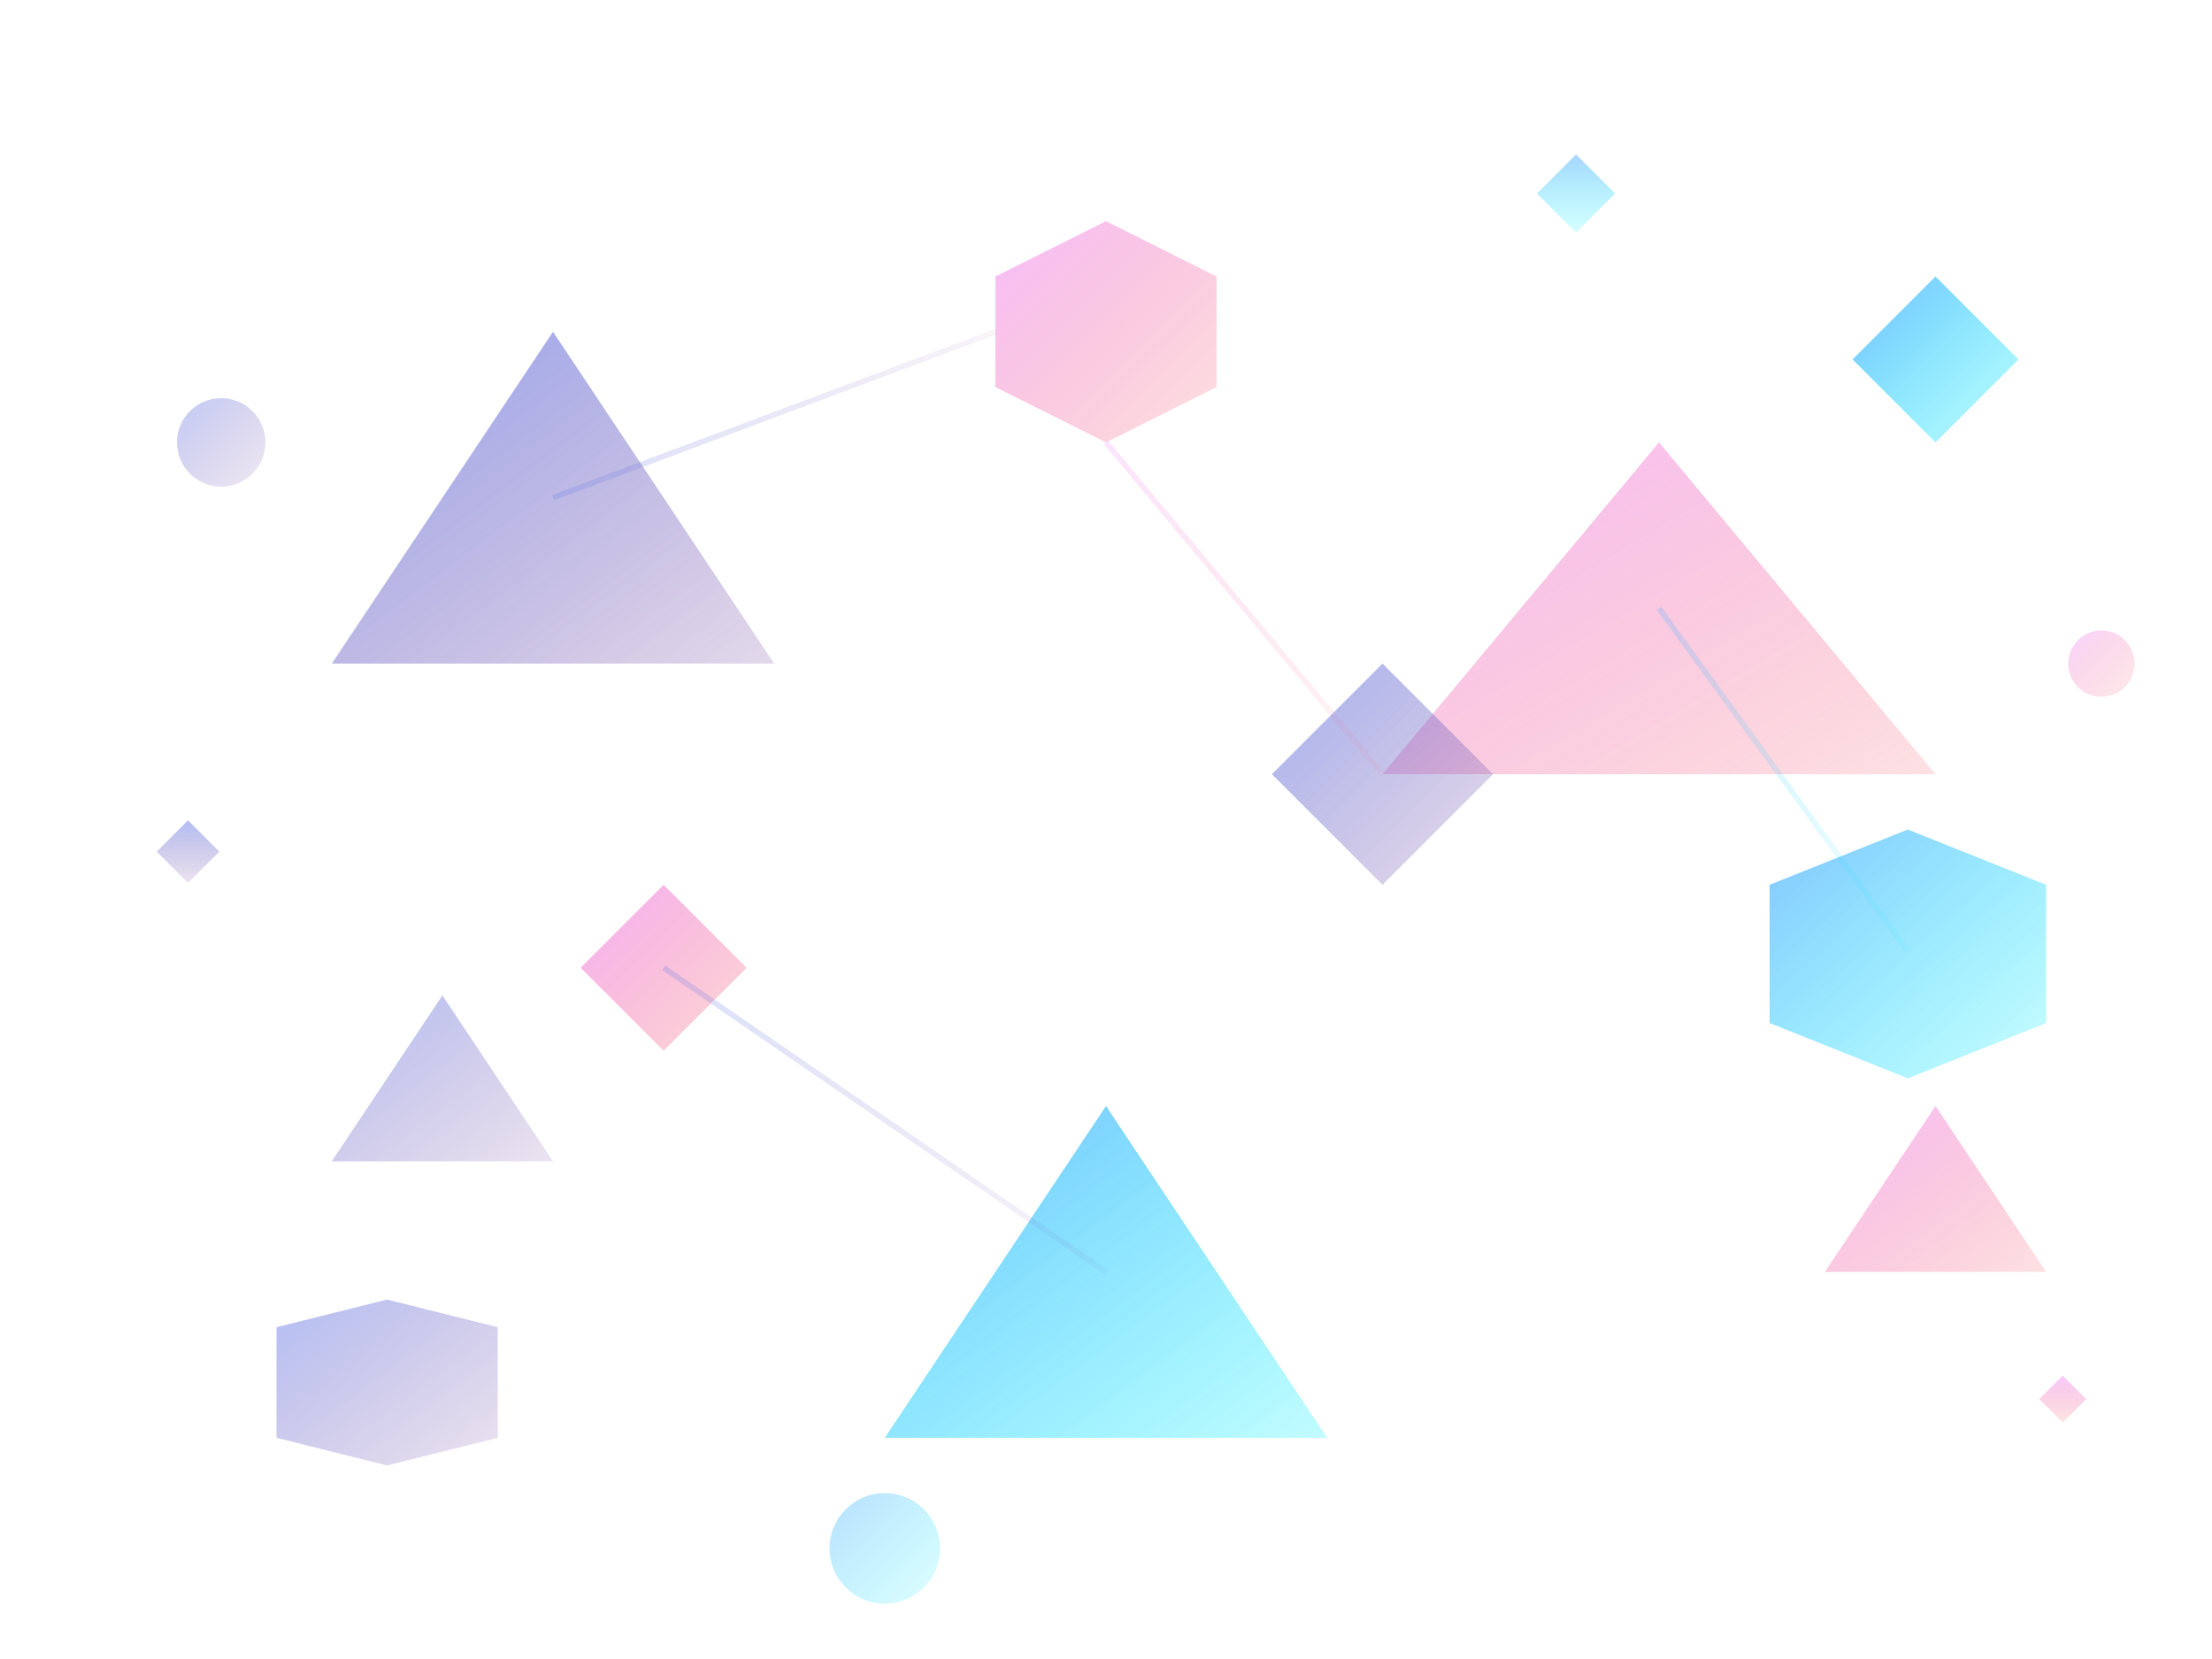 <svg width="400" height="300" viewBox="0 0 400 300" fill="none" xmlns="http://www.w3.org/2000/svg">
    <!-- 几何图形背景 -->

    <!-- 三角形群组 -->
    <g>
        <!-- 大三角形 -->
        <polygon points="100,60 140,120 60,120" fill="url(#geoGrad1)" opacity="0.7">
            <animateTransform attributeName="transform" type="rotate"
                              values="0 100 90; 360 100 90" dur="20s" repeatCount="indefinite"/>
            <animate attributeName="opacity" values="0.7;0.3;0.7" dur="8s" repeatCount="indefinite"/>
        </polygon>

        <polygon points="300,80 350,140 250,140" fill="url(#geoGrad2)" opacity="0.6">
            <animateTransform attributeName="transform" type="rotate"
                              values="0 300 110; -360 300 110" dur="25s" repeatCount="indefinite"/>
            <animate attributeName="opacity" values="0.6;0.9;0.6" dur="6s" repeatCount="indefinite"/>
        </polygon>

        <polygon points="200,200 240,260 160,260" fill="url(#geoGrad3)" opacity="0.8">
            <animateTransform attributeName="transform" type="rotate"
                              values="0 200 230; 360 200 230" dur="18s" repeatCount="indefinite"/>
            <animate attributeName="opacity" values="0.8;0.4;0.8" dur="7s" repeatCount="indefinite"/>
        </polygon>

        <!-- 中等三角形 -->
        <polygon points="80,180 100,210 60,210" fill="url(#geoGrad1)" opacity="0.5">
            <animateTransform attributeName="transform" type="rotate"
                              values="0 80 195; 360 80 195" dur="15s" repeatCount="indefinite"/>
        </polygon>

        <polygon points="350,200 370,230 330,230" fill="url(#geoGrad2)" opacity="0.6">
            <animateTransform attributeName="transform" type="rotate"
                              values="0 350 215; -360 350 215" dur="12s" repeatCount="indefinite"/>
        </polygon>
    </g>

    <!-- 六边形群组 -->
    <g>
        <polygon points="180,50 200,40 220,50 220,70 200,80 180,70" fill="url(#geoGrad2)" opacity="0.6">
            <animateTransform attributeName="transform" type="translate" values="0,0; 15,-10; 0,0" dur="8s"
                              repeatCount="indefinite"/>
            <animate attributeName="opacity" values="0.6;1;0.6" dur="5s" repeatCount="indefinite"/>
        </polygon>

        <polygon points="320,160 345,150 370,160 370,185 345,195 320,185" fill="url(#geoGrad3)" opacity="0.7">
            <animateTransform attributeName="transform" type="translate" values="0,0; -20,12; 0,0" dur="9s"
                              repeatCount="indefinite"/>
            <animate attributeName="opacity" values="0.7;0.3;0.7" dur="6s" repeatCount="indefinite"/>
        </polygon>

        <polygon points="50,240 70,235 90,240 90,260 70,265 50,260" fill="url(#geoGrad1)" opacity="0.5">
            <animateTransform attributeName="transform" type="translate" values="0,0; 10,18; 0,0" dur="7s"
                              repeatCount="indefinite"/>
            <animate attributeName="opacity" values="0.5;0.8;0.5" dur="4s" repeatCount="indefinite"/>
        </polygon>
    </g>

    <!-- 菱形群组 -->
    <g>
        <polygon points="250,120 270,140 250,160 230,140" fill="url(#geoGrad1)" opacity="0.6">
            <animateTransform attributeName="transform" type="rotate"
                              values="0 250 140; 360 250 140" dur="16s" repeatCount="indefinite"/>
            <animate attributeName="opacity" values="0.6;0.9;0.6" dur="7s" repeatCount="indefinite"/>
        </polygon>

        <polygon points="120,160 135,175 120,190 105,175" fill="url(#geoGrad2)" opacity="0.7">
            <animateTransform attributeName="transform" type="rotate"
                              values="0 120 175; -360 120 175" dur="14s" repeatCount="indefinite"/>
            <animate attributeName="opacity" values="0.7;0.4;0.7" dur="5.5s" repeatCount="indefinite"/>
        </polygon>

        <polygon points="350,50 365,65 350,80 335,65" fill="url(#geoGrad3)" opacity="0.8">
            <animateTransform attributeName="transform" type="rotate"
                              values="0 350 65; 360 350 65" dur="22s" repeatCount="indefinite"/>
            <animate attributeName="opacity" values="0.8;0.2;0.8" dur="6.5s" repeatCount="indefinite"/>
        </polygon>
    </g>

    <!-- 圆形装饰 -->
    <g opacity="0.4">
        <circle cx="40" cy="80" r="8" fill="url(#geoGrad1)">
            <animateTransform attributeName="transform" type="translate" values="0,0; 12,-8; 0,0" dur="6s"
                              repeatCount="indefinite"/>
        </circle>
        <circle cx="380" cy="120" r="6" fill="url(#geoGrad2)">
            <animateTransform attributeName="transform" type="translate" values="0,0; -8,15; 0,0" dur="7s"
                              repeatCount="indefinite"/>
        </circle>
        <circle cx="160" cy="280" r="10" fill="url(#geoGrad3)">
            <animateTransform attributeName="transform" type="translate" values="0,0; 18,-5; 0,0" dur="5s"
                              repeatCount="indefinite"/>
        </circle>
    </g>

    <!-- 连接线网络 -->
    <g opacity="0.3">
        <path d="M100,90 L180,60" stroke="url(#lineGrad1)" stroke-width="1" fill="none">
            <animate attributeName="stroke-dasharray" values="0,100; 50,100; 100,100" dur="4s"
                     repeatCount="indefinite"/>
        </path>
        <path d="M200,80 L250,140" stroke="url(#lineGrad2)" stroke-width="1" fill="none">
            <animate attributeName="stroke-dasharray" values="0,80; 40,80; 80,80" dur="3.5s"
                     repeatCount="indefinite"/>
        </path>
        <path d="M300,110 L345,172" stroke="url(#lineGrad3)" stroke-width="1" fill="none">
            <animate attributeName="stroke-dasharray" values="0,90; 45,90; 90,90" dur="4.5s"
                     repeatCount="indefinite"/>
        </path>
        <path d="M120,175 L200,230" stroke="url(#lineGrad1)" stroke-width="1" fill="none">
            <animate attributeName="stroke-dasharray" values="0,110; 55,110; 110,110" dur="5s"
                     repeatCount="indefinite"/>
        </path>
    </g>

    <!-- 浮动小几何体 -->
    <g opacity="0.5">
        <rect x="30" y="150" width="8" height="8" fill="url(#geoGrad1)" transform="rotate(45 34 154)">
            <animateTransform attributeName="transform" type="translate" values="0,0; 10,-12; 0,0" dur="4s"
                              repeatCount="indefinite"/>
        </rect>
        <rect x="370" y="250" width="6" height="6" fill="url(#geoGrad2)" transform="rotate(45 373 253)">
            <animateTransform attributeName="transform" type="translate" values="0,0; -15,8; 0,0" dur="5s"
                              repeatCount="indefinite"/>
        </rect>
        <rect x="280" y="30" width="10" height="10" fill="url(#geoGrad3)" transform="rotate(45 285 35)">
            <animateTransform attributeName="transform" type="translate" values="0,0; 8,20; 0,0" dur="6s"
                              repeatCount="indefinite"/>
        </rect>
    </g>

    <defs>
        <!-- 几何图形渐变 -->
        <linearGradient id="geoGrad1" x1="0%" y1="0%" x2="100%" y2="100%">
            <stop offset="0%" style="stop-color:#667eea;stop-opacity:1"/>
            <stop offset="100%" style="stop-color:#764ba2;stop-opacity:0.3"/>
        </linearGradient>

        <linearGradient id="geoGrad2" x1="0%" y1="0%" x2="100%" y2="100%">
            <stop offset="0%" style="stop-color:#f093fb;stop-opacity:1"/>
            <stop offset="100%" style="stop-color:#f5576c;stop-opacity:0.3"/>
        </linearGradient>

        <linearGradient id="geoGrad3" x1="0%" y1="0%" x2="100%" y2="100%">
            <stop offset="0%" style="stop-color:#4facfe;stop-opacity:1"/>
            <stop offset="100%" style="stop-color:#00f2fe;stop-opacity:0.3"/>
        </linearGradient>

        <!-- 线条渐变 -->
        <linearGradient id="lineGrad1" x1="0%" y1="0%" x2="100%" y2="0%">
            <stop offset="0%" style="stop-color:#667eea;stop-opacity:0.8"/>
            <stop offset="100%" style="stop-color:#764ba2;stop-opacity:0.2"/>
        </linearGradient>

        <linearGradient id="lineGrad2" x1="0%" y1="0%" x2="100%" y2="0%">
            <stop offset="0%" style="stop-color:#f093fb;stop-opacity:0.8"/>
            <stop offset="100%" style="stop-color:#f5576c;stop-opacity:0.2"/>
        </linearGradient>

        <linearGradient id="lineGrad3" x1="0%" y1="0%" x2="100%" y2="0%">
            <stop offset="0%" style="stop-color:#4facfe;stop-opacity:0.8"/>
            <stop offset="100%" style="stop-color:#00f2fe;stop-opacity:0.2"/>
        </linearGradient>
    </defs>
</svg>